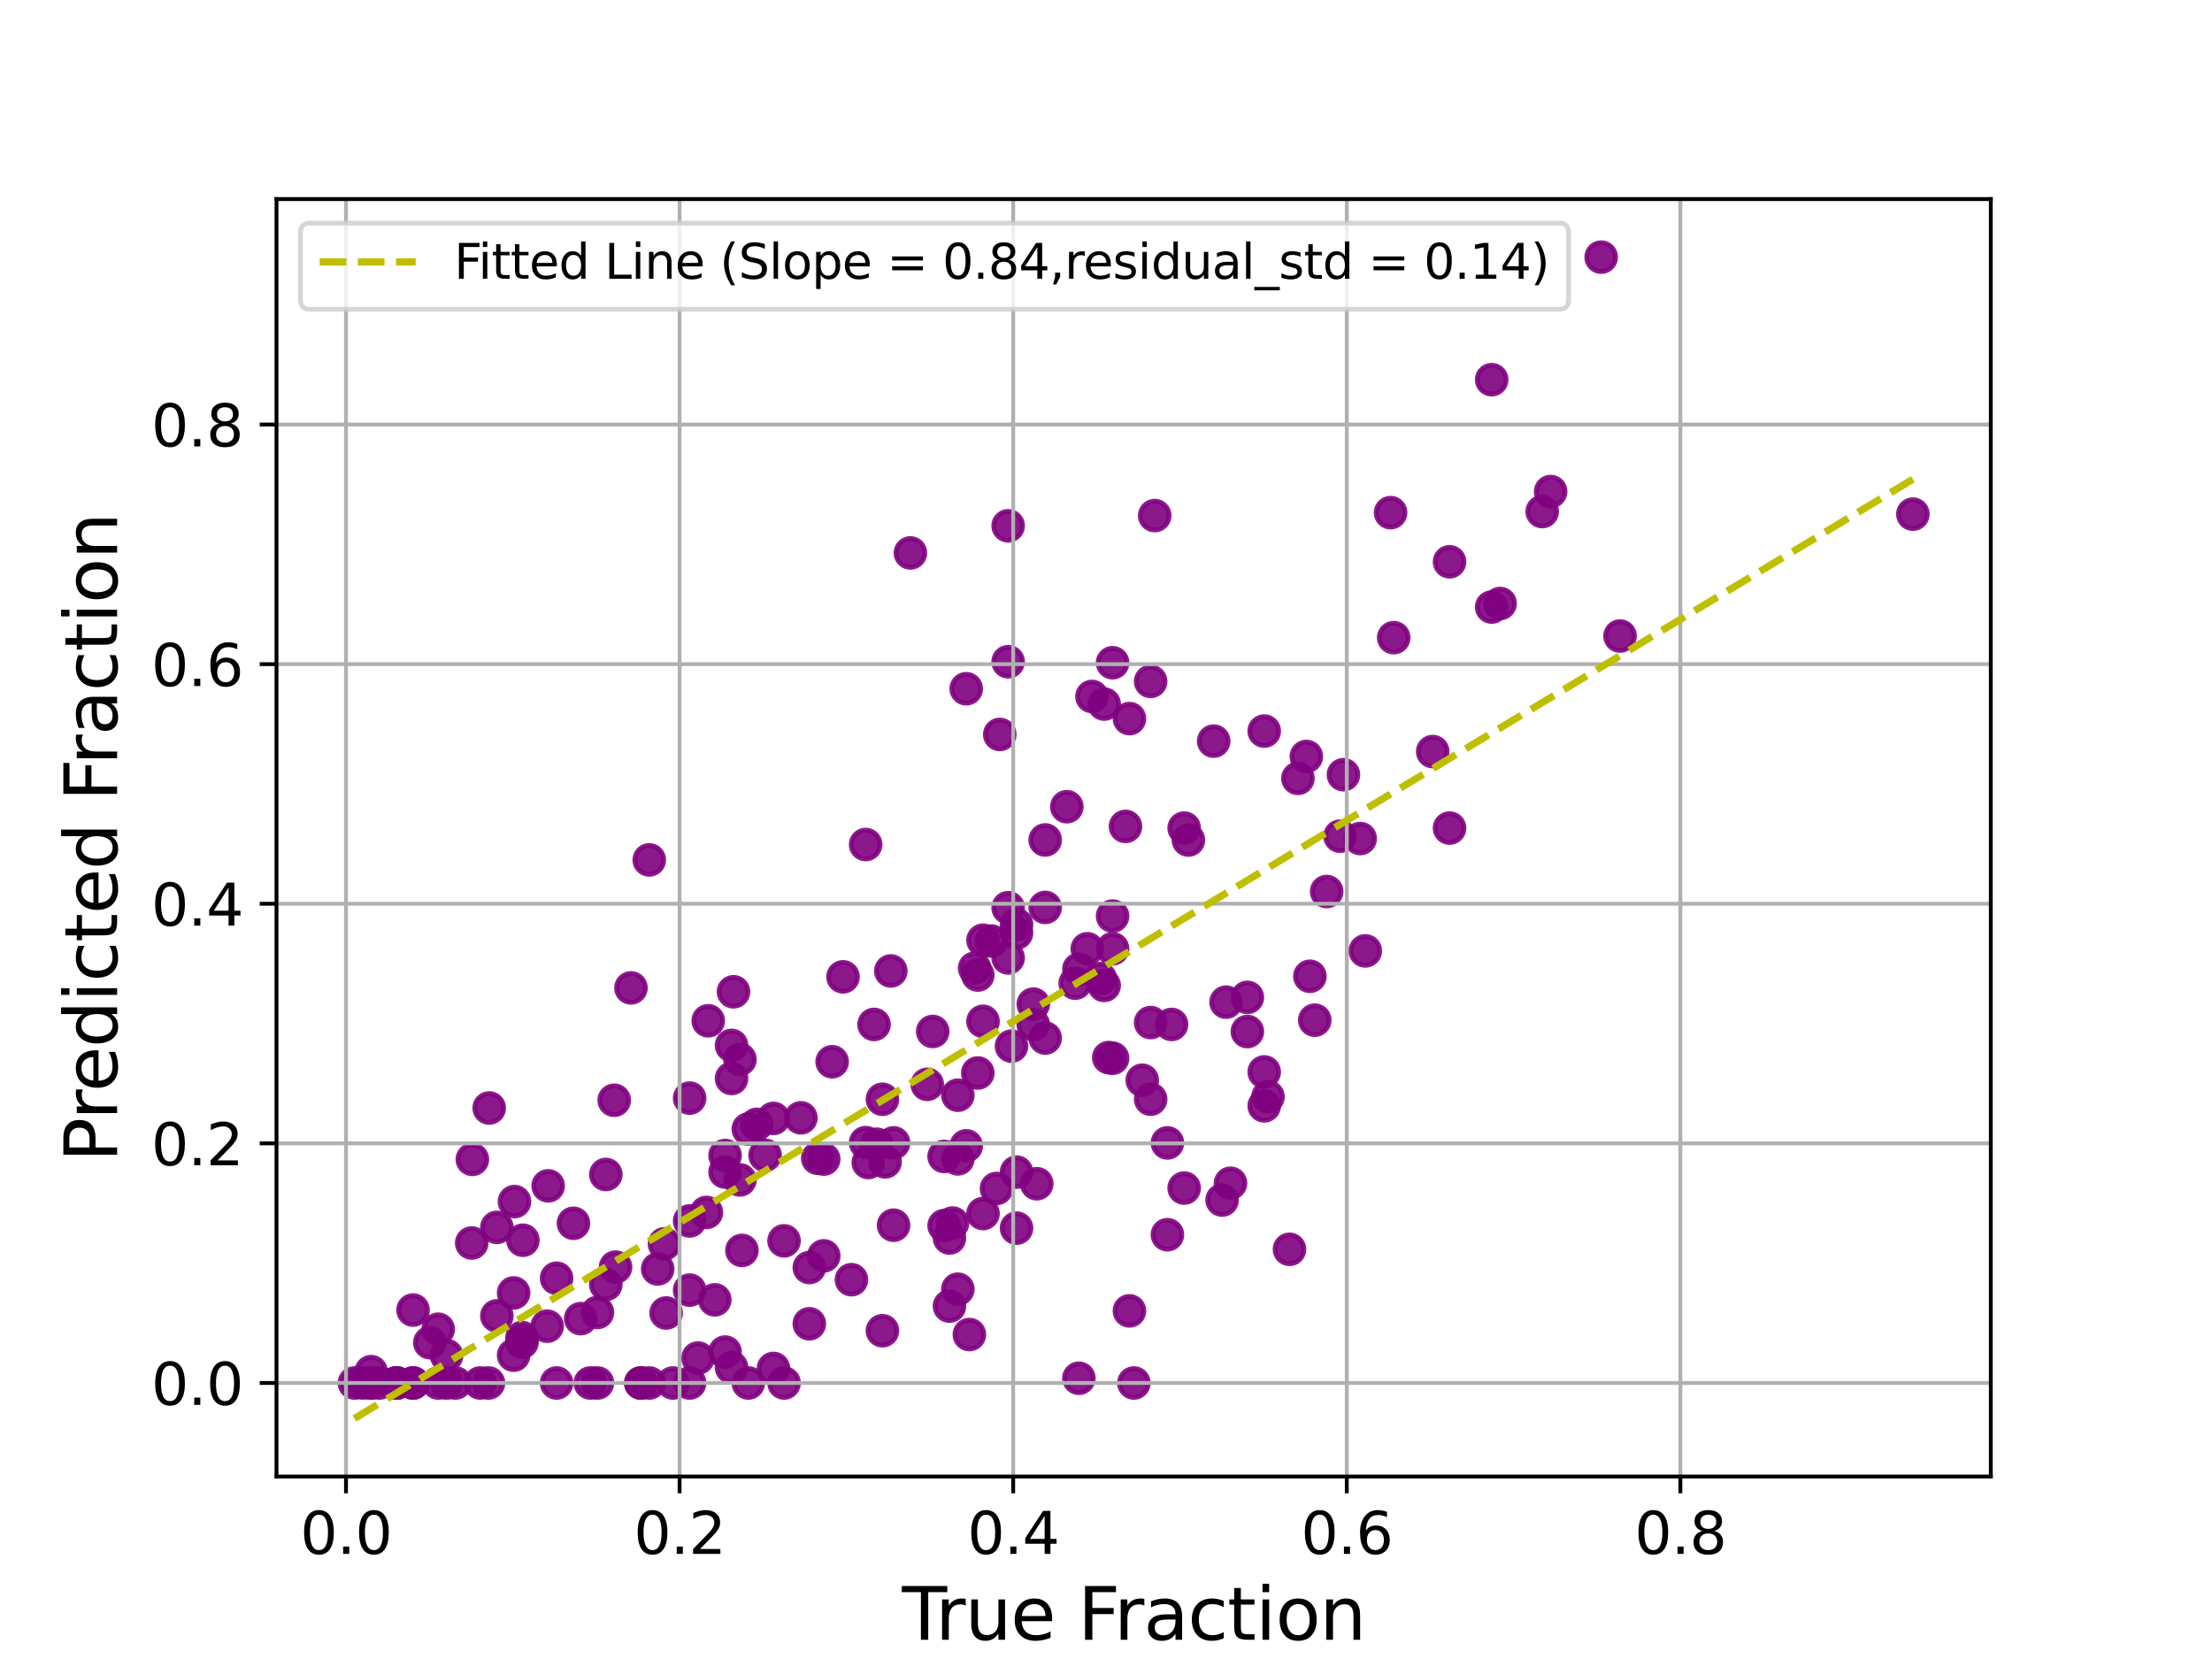 <?xml version="1.0" encoding="utf-8" standalone="no"?>
<!DOCTYPE svg PUBLIC "-//W3C//DTD SVG 1.1//EN"
  "http://www.w3.org/Graphics/SVG/1.1/DTD/svg11.dtd">
<svg xmlns:xlink="http://www.w3.org/1999/xlink" width="460.8pt" height="345.6pt" viewBox="0 0 460.8 345.6" xmlns="http://www.w3.org/2000/svg" version="1.1">
 <defs>
  <style type="text/css">*{stroke-linejoin: round; stroke-linecap: butt}</style>
 </defs>
 <g id="figure_1">
  <g id="patch_1">
   <path d="M 0 345.6 
L 460.8 345.6 
L 460.8 0 
L 0 0 
z
" style="fill: #ffffff"/>
  </g>
  <g id="axes_1">
   <g id="patch_2">
    <path d="M 57.6 307.584 
L 414.72 307.584 
L 414.72 41.472 
L 57.6 41.472 
z
" style="fill: #ffffff"/>
   </g>
   <g id="PathCollection_1">
    <defs>
     <path id="m4754c16c0f" d="M 0 3 
C 0.796 3 1.559 2.684 2.121 2.121 
C 2.684 1.559 3 0.796 3 0 
C 3 -0.796 2.684 -1.559 2.121 -2.121 
C 1.559 -2.684 0.796 -3 0 -3 
C -0.796 -3 -1.559 -2.684 -2.121 -2.121 
C -2.684 -1.559 -3 -0.796 -3 0 
C -3 0.796 -2.684 1.559 -2.121 2.121 
C -1.559 2.684 -0.796 3 0 3 
z
" style="stroke: #800080; stroke-opacity: 0.9"/>
    </defs>
    <g clip-path="url(#pa41765a972)">
     <use xlink:href="#m4754c16c0f" x="310.743" y="79.094" style="fill: #800080; fill-opacity: 0.9; stroke: #800080; stroke-opacity: 0.9"/>
     <use xlink:href="#m4754c16c0f" x="231.773" y="197.649" style="fill: #800080; fill-opacity: 0.9; stroke: #800080; stroke-opacity: 0.9"/>
     <use xlink:href="#m4754c16c0f" x="133.499" y="288.103" style="fill: #800080; fill-opacity: 0.9; stroke: #800080; stroke-opacity: 0.9"/>
     <use xlink:href="#m4754c16c0f" x="91.285" y="276.906" style="fill: #800080; fill-opacity: 0.9; stroke: #800080; stroke-opacity: 0.9"/>
     <use xlink:href="#m4754c16c0f" x="171.604" y="241.459" style="fill: #800080; fill-opacity: 0.9; stroke: #800080; stroke-opacity: 0.9"/>
     <use xlink:href="#m4754c16c0f" x="222.24" y="168.051" style="fill: #800080; fill-opacity: 0.9; stroke: #800080; stroke-opacity: 0.9"/>
     <use xlink:href="#m4754c16c0f" x="133.499" y="288.103" style="fill: #800080; fill-opacity: 0.9; stroke: #800080; stroke-opacity: 0.9"/>
     <use xlink:href="#m4754c16c0f" x="194.303" y="214.874" style="fill: #800080; fill-opacity: 0.9; stroke: #800080; stroke-opacity: 0.9"/>
     <use xlink:href="#m4754c16c0f" x="180.334" y="175.929" style="fill: #800080; fill-opacity: 0.9; stroke: #800080; stroke-opacity: 0.9"/>
     <use xlink:href="#m4754c16c0f" x="186.146" y="238.081" style="fill: #800080; fill-opacity: 0.9; stroke: #800080; stroke-opacity: 0.9"/>
     <use xlink:href="#m4754c16c0f" x="124.46" y="288.103" style="fill: #800080; fill-opacity: 0.9; stroke: #800080; stroke-opacity: 0.9"/>
     <use xlink:href="#m4754c16c0f" x="138.429" y="259.118" style="fill: #800080; fill-opacity: 0.9; stroke: #800080; stroke-opacity: 0.9"/>
     <use xlink:href="#m4754c16c0f" x="152.397" y="217.78" style="fill: #800080; fill-opacity: 0.9; stroke: #800080; stroke-opacity: 0.9"/>
     <use xlink:href="#m4754c16c0f" x="98.401" y="241.522" style="fill: #800080; fill-opacity: 0.9; stroke: #800080; stroke-opacity: 0.9"/>
     <use xlink:href="#m4754c16c0f" x="234.462" y="172.155" style="fill: #800080; fill-opacity: 0.9; stroke: #800080; stroke-opacity: 0.9"/>
     <use xlink:href="#m4754c16c0f" x="272.876" y="203.375" style="fill: #800080; fill-opacity: 0.9; stroke: #800080; stroke-opacity: 0.9"/>
     <use xlink:href="#m4754c16c0f" x="284.419" y="198.087" style="fill: #800080; fill-opacity: 0.9; stroke: #800080; stroke-opacity: 0.9"/>
     <use xlink:href="#m4754c16c0f" x="180.881" y="242.174" style="fill: #800080; fill-opacity: 0.9; stroke: #800080; stroke-opacity: 0.9"/>
     <use xlink:href="#m4754c16c0f" x="157.635" y="234.227" style="fill: #800080; fill-opacity: 0.9; stroke: #800080; stroke-opacity: 0.9"/>
     <use xlink:href="#m4754c16c0f" x="263.361" y="223.302" style="fill: #800080; fill-opacity: 0.9; stroke: #800080; stroke-opacity: 0.9"/>
     <use xlink:href="#m4754c16c0f" x="206.525" y="196.038" style="fill: #800080; fill-opacity: 0.9; stroke: #800080; stroke-opacity: 0.9"/>
     <use xlink:href="#m4754c16c0f" x="203.033" y="201.693" style="fill: #800080; fill-opacity: 0.9; stroke: #800080; stroke-opacity: 0.9"/>
     <use xlink:href="#m4754c16c0f" x="239.701" y="213.017" style="fill: #800080; fill-opacity: 0.9; stroke: #800080; stroke-opacity: 0.9"/>
     <use xlink:href="#m4754c16c0f" x="217.734" y="189.031" style="fill: #800080; fill-opacity: 0.9; stroke: #800080; stroke-opacity: 0.9"/>
     <use xlink:href="#m4754c16c0f" x="106.999" y="269.343" style="fill: #800080; fill-opacity: 0.9; stroke: #800080; stroke-opacity: 0.9"/>
     <use xlink:href="#m4754c16c0f" x="254.586" y="249.997" style="fill: #800080; fill-opacity: 0.9; stroke: #800080; stroke-opacity: 0.9"/>
     <use xlink:href="#m4754c16c0f" x="114.195" y="247.033" style="fill: #800080; fill-opacity: 0.9; stroke: #800080; stroke-opacity: 0.9"/>
     <use xlink:href="#m4754c16c0f" x="77.316" y="288.103" style="fill: #800080; fill-opacity: 0.9; stroke: #800080; stroke-opacity: 0.9"/>
     <use xlink:href="#m4754c16c0f" x="148.905" y="270.779" style="fill: #800080; fill-opacity: 0.9; stroke: #800080; stroke-opacity: 0.9"/>
     <use xlink:href="#m4754c16c0f" x="182.636" y="238.365" style="fill: #800080; fill-opacity: 0.9; stroke: #800080; stroke-opacity: 0.9"/>
     <use xlink:href="#m4754c16c0f" x="259.851" y="207.771" style="fill: #800080; fill-opacity: 0.9; stroke: #800080; stroke-opacity: 0.9"/>
     <use xlink:href="#m4754c16c0f" x="203.695" y="223.525" style="fill: #800080; fill-opacity: 0.9; stroke: #800080; stroke-opacity: 0.9"/>
     <use xlink:href="#m4754c16c0f" x="270.38" y="162.149" style="fill: #800080; fill-opacity: 0.9; stroke: #800080; stroke-opacity: 0.9"/>
     <use xlink:href="#m4754c16c0f" x="140.175" y="288.103" style="fill: #800080; fill-opacity: 0.9; stroke: #800080; stroke-opacity: 0.9"/>
     <use xlink:href="#m4754c16c0f" x="199.541" y="268.566" style="fill: #800080; fill-opacity: 0.9; stroke: #800080; stroke-opacity: 0.9"/>
     <use xlink:href="#m4754c16c0f" x="93.031" y="288.103" style="fill: #800080; fill-opacity: 0.9; stroke: #800080; stroke-opacity: 0.9"/>
     <use xlink:href="#m4754c16c0f" x="159.381" y="240.665" style="fill: #800080; fill-opacity: 0.9; stroke: #800080; stroke-opacity: 0.9"/>
     <use xlink:href="#m4754c16c0f" x="243.193" y="238.088" style="fill: #800080; fill-opacity: 0.9; stroke: #800080; stroke-opacity: 0.9"/>
     <use xlink:href="#m4754c16c0f" x="312.498" y="125.72" style="fill: #800080; fill-opacity: 0.9; stroke: #800080; stroke-opacity: 0.9"/>
     <use xlink:href="#m4754c16c0f" x="223.986" y="204.819" style="fill: #800080; fill-opacity: 0.9; stroke: #800080; stroke-opacity: 0.9"/>
     <use xlink:href="#m4754c16c0f" x="283.352" y="174.684" style="fill: #800080; fill-opacity: 0.9; stroke: #800080; stroke-opacity: 0.9"/>
     <use xlink:href="#m4754c16c0f" x="120.968" y="274.695" style="fill: #800080; fill-opacity: 0.9; stroke: #800080; stroke-opacity: 0.9"/>
     <use xlink:href="#m4754c16c0f" x="197.795" y="257.903" style="fill: #800080; fill-opacity: 0.9; stroke: #800080; stroke-opacity: 0.9"/>
     <use xlink:href="#m4754c16c0f" x="86.046" y="288.103" style="fill: #800080; fill-opacity: 0.9; stroke: #800080; stroke-opacity: 0.9"/>
     <use xlink:href="#m4754c16c0f" x="93.031" y="282.375" style="fill: #800080; fill-opacity: 0.9; stroke: #800080; stroke-opacity: 0.9"/>
     <use xlink:href="#m4754c16c0f" x="182.08" y="213.409" style="fill: #800080; fill-opacity: 0.9; stroke: #800080; stroke-opacity: 0.9"/>
     <use xlink:href="#m4754c16c0f" x="131.444" y="205.797" style="fill: #800080; fill-opacity: 0.9; stroke: #800080; stroke-opacity: 0.9"/>
     <use xlink:href="#m4754c16c0f" x="86.046" y="288.103" style="fill: #800080; fill-opacity: 0.9; stroke: #800080; stroke-opacity: 0.9"/>
     <use xlink:href="#m4754c16c0f" x="217.734" y="216.242" style="fill: #800080; fill-opacity: 0.9; stroke: #800080; stroke-opacity: 0.9"/>
     <use xlink:href="#m4754c16c0f" x="301.968" y="117.03" style="fill: #800080; fill-opacity: 0.9; stroke: #800080; stroke-opacity: 0.9"/>
     <use xlink:href="#m4754c16c0f" x="127.952" y="229.204" style="fill: #800080; fill-opacity: 0.9; stroke: #800080; stroke-opacity: 0.9"/>
     <use xlink:href="#m4754c16c0f" x="184.391" y="242.043" style="fill: #800080; fill-opacity: 0.9; stroke: #800080; stroke-opacity: 0.9"/>
     <use xlink:href="#m4754c16c0f" x="263.361" y="152.296" style="fill: #800080; fill-opacity: 0.9; stroke: #800080; stroke-opacity: 0.9"/>
     <use xlink:href="#m4754c16c0f" x="186.146" y="255.235" style="fill: #800080; fill-opacity: 0.9; stroke: #800080; stroke-opacity: 0.9"/>
     <use xlink:href="#m4754c16c0f" x="224.753" y="201.905" style="fill: #800080; fill-opacity: 0.9; stroke: #800080; stroke-opacity: 0.9"/>
     <use xlink:href="#m4754c16c0f" x="215.256" y="209.175" style="fill: #800080; fill-opacity: 0.9; stroke: #800080; stroke-opacity: 0.9"/>
     <use xlink:href="#m4754c16c0f" x="231.773" y="190.839" style="fill: #800080; fill-opacity: 0.9; stroke: #800080; stroke-opacity: 0.9"/>
     <use xlink:href="#m4754c16c0f" x="196.675" y="255.317" style="fill: #800080; fill-opacity: 0.9; stroke: #800080; stroke-opacity: 0.9"/>
     <use xlink:href="#m4754c16c0f" x="227.478" y="145.089" style="fill: #800080; fill-opacity: 0.9; stroke: #800080; stroke-opacity: 0.9"/>
     <use xlink:href="#m4754c16c0f" x="229.224" y="203.861" style="fill: #800080; fill-opacity: 0.9; stroke: #800080; stroke-opacity: 0.9"/>
     <use xlink:href="#m4754c16c0f" x="143.667" y="268.756" style="fill: #800080; fill-opacity: 0.9; stroke: #800080; stroke-opacity: 0.9"/>
     <use xlink:href="#m4754c16c0f" x="183.826" y="277.214" style="fill: #800080; fill-opacity: 0.9; stroke: #800080; stroke-opacity: 0.9"/>
     <use xlink:href="#m4754c16c0f" x="101.911" y="230.818" style="fill: #800080; fill-opacity: 0.9; stroke: #800080; stroke-opacity: 0.9"/>
     <use xlink:href="#m4754c16c0f" x="91.285" y="288.103" style="fill: #800080; fill-opacity: 0.9; stroke: #800080; stroke-opacity: 0.9"/>
     <use xlink:href="#m4754c16c0f" x="82.607" y="288.103" style="fill: #800080; fill-opacity: 0.9; stroke: #800080; stroke-opacity: 0.9"/>
     <use xlink:href="#m4754c16c0f" x="82.607" y="288.103" style="fill: #800080; fill-opacity: 0.9; stroke: #800080; stroke-opacity: 0.9"/>
     <use xlink:href="#m4754c16c0f" x="145.413" y="282.903" style="fill: #800080; fill-opacity: 0.9; stroke: #800080; stroke-opacity: 0.9"/>
     <use xlink:href="#m4754c16c0f" x="175.616" y="203.493" style="fill: #800080; fill-opacity: 0.9; stroke: #800080; stroke-opacity: 0.9"/>
     <use xlink:href="#m4754c16c0f" x="201.94" y="278.014" style="fill: #800080; fill-opacity: 0.9; stroke: #800080; stroke-opacity: 0.9"/>
     <use xlink:href="#m4754c16c0f" x="323.027" y="102.398" style="fill: #800080; fill-opacity: 0.9; stroke: #800080; stroke-opacity: 0.9"/>
     <use xlink:href="#m4754c16c0f" x="106.999" y="282.313" style="fill: #800080; fill-opacity: 0.9; stroke: #800080; stroke-opacity: 0.9"/>
     <use xlink:href="#m4754c16c0f" x="217.734" y="174.98" style="fill: #800080; fill-opacity: 0.9; stroke: #800080; stroke-opacity: 0.9"/>
     <use xlink:href="#m4754c16c0f" x="154.143" y="220.687" style="fill: #800080; fill-opacity: 0.9; stroke: #800080; stroke-opacity: 0.9"/>
     <use xlink:href="#m4754c16c0f" x="272.135" y="157.59" style="fill: #800080; fill-opacity: 0.9; stroke: #800080; stroke-opacity: 0.9"/>
     <use xlink:href="#m4754c16c0f" x="115.95" y="288.103" style="fill: #800080; fill-opacity: 0.9; stroke: #800080; stroke-opacity: 0.9"/>
     <use xlink:href="#m4754c16c0f" x="108.745" y="278.632" style="fill: #800080; fill-opacity: 0.9; stroke: #800080; stroke-opacity: 0.9"/>
     <use xlink:href="#m4754c16c0f" x="177.371" y="266.584" style="fill: #800080; fill-opacity: 0.9; stroke: #800080; stroke-opacity: 0.9"/>
     <use xlink:href="#m4754c16c0f" x="243.193" y="257.212" style="fill: #800080; fill-opacity: 0.9; stroke: #800080; stroke-opacity: 0.9"/>
     <use xlink:href="#m4754c16c0f" x="152.397" y="224.663" style="fill: #800080; fill-opacity: 0.9; stroke: #800080; stroke-opacity: 0.9"/>
     <use xlink:href="#m4754c16c0f" x="168.597" y="275.766" style="fill: #800080; fill-opacity: 0.9; stroke: #800080; stroke-opacity: 0.9"/>
     <use xlink:href="#m4754c16c0f" x="246.685" y="247.5" style="fill: #800080; fill-opacity: 0.9; stroke: #800080; stroke-opacity: 0.9"/>
     <use xlink:href="#m4754c16c0f" x="203.695" y="203.114" style="fill: #800080; fill-opacity: 0.9; stroke: #800080; stroke-opacity: 0.9"/>
     <use xlink:href="#m4754c16c0f" x="151.048" y="244.158" style="fill: #800080; fill-opacity: 0.9; stroke: #800080; stroke-opacity: 0.9"/>
     <use xlink:href="#m4754c16c0f" x="128.234" y="263.965" style="fill: #800080; fill-opacity: 0.9; stroke: #800080; stroke-opacity: 0.9"/>
     <use xlink:href="#m4754c16c0f" x="204.779" y="252.806" style="fill: #800080; fill-opacity: 0.9; stroke: #800080; stroke-opacity: 0.9"/>
     <use xlink:href="#m4754c16c0f" x="279.86" y="161.389" style="fill: #800080; fill-opacity: 0.9; stroke: #800080; stroke-opacity: 0.9"/>
     <use xlink:href="#m4754c16c0f" x="231.773" y="138.058" style="fill: #800080; fill-opacity: 0.9; stroke: #800080; stroke-opacity: 0.9"/>
     <use xlink:href="#m4754c16c0f" x="235.283" y="273.079" style="fill: #800080; fill-opacity: 0.9; stroke: #800080; stroke-opacity: 0.9"/>
     <use xlink:href="#m4754c16c0f" x="113.984" y="276.268" style="fill: #800080; fill-opacity: 0.9; stroke: #800080; stroke-opacity: 0.9"/>
     <use xlink:href="#m4754c16c0f" x="246.685" y="172.507" style="fill: #800080; fill-opacity: 0.9; stroke: #800080; stroke-opacity: 0.9"/>
     <use xlink:href="#m4754c16c0f" x="210.714" y="217.93" style="fill: #800080; fill-opacity: 0.9; stroke: #800080; stroke-opacity: 0.9"/>
     <use xlink:href="#m4754c16c0f" x="147.538" y="212.648" style="fill: #800080; fill-opacity: 0.9; stroke: #800080; stroke-opacity: 0.9"/>
     <use xlink:href="#m4754c16c0f" x="101.761" y="288.103" style="fill: #800080; fill-opacity: 0.9; stroke: #800080; stroke-opacity: 0.9"/>
     <use xlink:href="#m4754c16c0f" x="211.764" y="244.18" style="fill: #800080; fill-opacity: 0.9; stroke: #800080; stroke-opacity: 0.9"/>
     <use xlink:href="#m4754c16c0f" x="155.889" y="288.103" style="fill: #800080; fill-opacity: 0.9; stroke: #800080; stroke-opacity: 0.9"/>
     <use xlink:href="#m4754c16c0f" x="152.803" y="206.604" style="fill: #800080; fill-opacity: 0.9; stroke: #800080; stroke-opacity: 0.9"/>
     <use xlink:href="#m4754c16c0f" x="143.667" y="288.103" style="fill: #800080; fill-opacity: 0.9; stroke: #800080; stroke-opacity: 0.9"/>
     <use xlink:href="#m4754c16c0f" x="279.155" y="174.195" style="fill: #800080; fill-opacity: 0.9; stroke: #800080; stroke-opacity: 0.9"/>
     <use xlink:href="#m4754c16c0f" x="154.143" y="245.794" style="fill: #800080; fill-opacity: 0.9; stroke: #800080; stroke-opacity: 0.9"/>
     <use xlink:href="#m4754c16c0f" x="252.831" y="154.391" style="fill: #800080; fill-opacity: 0.9; stroke: #800080; stroke-opacity: 0.9"/>
     <use xlink:href="#m4754c16c0f" x="135.254" y="288.103" style="fill: #800080; fill-opacity: 0.9; stroke: #800080; stroke-opacity: 0.9"/>
     <use xlink:href="#m4754c16c0f" x="166.842" y="232.863" style="fill: #800080; fill-opacity: 0.9; stroke: #800080; stroke-opacity: 0.9"/>
     <use xlink:href="#m4754c16c0f" x="230.018" y="146.67" style="fill: #800080; fill-opacity: 0.9; stroke: #800080; stroke-opacity: 0.9"/>
     <use xlink:href="#m4754c16c0f" x="208.271" y="152.998" style="fill: #800080; fill-opacity: 0.9; stroke: #800080; stroke-opacity: 0.9"/>
     <use xlink:href="#m4754c16c0f" x="183.826" y="228.999" style="fill: #800080; fill-opacity: 0.9; stroke: #800080; stroke-opacity: 0.9"/>
     <use xlink:href="#m4754c16c0f" x="226.508" y="197.644" style="fill: #800080; fill-opacity: 0.9; stroke: #800080; stroke-opacity: 0.9"/>
     <use xlink:href="#m4754c16c0f" x="151.048" y="240.722" style="fill: #800080; fill-opacity: 0.9; stroke: #800080; stroke-opacity: 0.9"/>
     <use xlink:href="#m4754c16c0f" x="77.343" y="288.103" style="fill: #800080; fill-opacity: 0.9; stroke: #800080; stroke-opacity: 0.9"/>
     <use xlink:href="#m4754c16c0f" x="247.567" y="174.995" style="fill: #800080; fill-opacity: 0.9; stroke: #800080; stroke-opacity: 0.9"/>
     <use xlink:href="#m4754c16c0f" x="126.206" y="267.587" style="fill: #800080; fill-opacity: 0.9; stroke: #800080; stroke-opacity: 0.9"/>
     <use xlink:href="#m4754c16c0f" x="77.316" y="285.74" style="fill: #800080; fill-opacity: 0.9; stroke: #800080; stroke-opacity: 0.9"/>
     <use xlink:href="#m4754c16c0f" x="224.753" y="287.114" style="fill: #800080; fill-opacity: 0.9; stroke: #800080; stroke-opacity: 0.9"/>
     <use xlink:href="#m4754c16c0f" x="211.764" y="192.626" style="fill: #800080; fill-opacity: 0.9; stroke: #800080; stroke-opacity: 0.9"/>
     <use xlink:href="#m4754c16c0f" x="231.773" y="220.447" style="fill: #800080; fill-opacity: 0.9; stroke: #800080; stroke-opacity: 0.9"/>
     <use xlink:href="#m4754c16c0f" x="151.048" y="281.659" style="fill: #800080; fill-opacity: 0.9; stroke: #800080; stroke-opacity: 0.9"/>
     <use xlink:href="#m4754c16c0f" x="86.046" y="272.906" style="fill: #800080; fill-opacity: 0.9; stroke: #800080; stroke-opacity: 0.9"/>
     <use xlink:href="#m4754c16c0f" x="100.015" y="288.103" style="fill: #800080; fill-opacity: 0.9; stroke: #800080; stroke-opacity: 0.9"/>
     <use xlink:href="#m4754c16c0f" x="79.062" y="288.103" style="fill: #800080; fill-opacity: 0.9; stroke: #800080; stroke-opacity: 0.9"/>
     <use xlink:href="#m4754c16c0f" x="215.979" y="246.593" style="fill: #800080; fill-opacity: 0.9; stroke: #800080; stroke-opacity: 0.9"/>
     <use xlink:href="#m4754c16c0f" x="73.833" y="288.103" style="fill: #800080; fill-opacity: 0.9; stroke: #800080; stroke-opacity: 0.9"/>
     <use xlink:href="#m4754c16c0f" x="239.701" y="228.981" style="fill: #800080; fill-opacity: 0.9; stroke: #800080; stroke-opacity: 0.9"/>
     <use xlink:href="#m4754c16c0f" x="147.159" y="252.574" style="fill: #800080; fill-opacity: 0.9; stroke: #800080; stroke-opacity: 0.9"/>
     <use xlink:href="#m4754c16c0f" x="211.764" y="194.364" style="fill: #800080; fill-opacity: 0.9; stroke: #800080; stroke-opacity: 0.9"/>
     <use xlink:href="#m4754c16c0f" x="103.507" y="274.117" style="fill: #800080; fill-opacity: 0.9; stroke: #800080; stroke-opacity: 0.9"/>
     <use xlink:href="#m4754c16c0f" x="204.779" y="212.76" style="fill: #800080; fill-opacity: 0.9; stroke: #800080; stroke-opacity: 0.9"/>
     <use xlink:href="#m4754c16c0f" x="210.017" y="199.549" style="fill: #800080; fill-opacity: 0.9; stroke: #800080; stroke-opacity: 0.9"/>
     <use xlink:href="#m4754c16c0f" x="163.332" y="288.103" style="fill: #800080; fill-opacity: 0.9; stroke: #800080; stroke-opacity: 0.9"/>
     <use xlink:href="#m4754c16c0f" x="180.334" y="238.032" style="fill: #800080; fill-opacity: 0.9; stroke: #800080; stroke-opacity: 0.9"/>
     <use xlink:href="#m4754c16c0f" x="119.46" y="254.832" style="fill: #800080; fill-opacity: 0.9; stroke: #800080; stroke-opacity: 0.9"/>
     <use xlink:href="#m4754c16c0f" x="398.487" y="107.107" style="fill: #800080; fill-opacity: 0.9; stroke: #800080; stroke-opacity: 0.9"/>
     <use xlink:href="#m4754c16c0f" x="75.588" y="288.103" style="fill: #800080; fill-opacity: 0.9; stroke: #800080; stroke-opacity: 0.9"/>
     <use xlink:href="#m4754c16c0f" x="138.764" y="273.521" style="fill: #800080; fill-opacity: 0.9; stroke: #800080; stroke-opacity: 0.9"/>
     <use xlink:href="#m4754c16c0f" x="163.332" y="258.491" style="fill: #800080; fill-opacity: 0.9; stroke: #800080; stroke-opacity: 0.9"/>
     <use xlink:href="#m4754c16c0f" x="301.968" y="172.508" style="fill: #800080; fill-opacity: 0.9; stroke: #800080; stroke-opacity: 0.9"/>
     <use xlink:href="#m4754c16c0f" x="230.97" y="220.313" style="fill: #800080; fill-opacity: 0.9; stroke: #800080; stroke-opacity: 0.9"/>
     <use xlink:href="#m4754c16c0f" x="240.547" y="107.405" style="fill: #800080; fill-opacity: 0.9; stroke: #800080; stroke-opacity: 0.9"/>
     <use xlink:href="#m4754c16c0f" x="196.675" y="240.914" style="fill: #800080; fill-opacity: 0.9; stroke: #800080; stroke-opacity: 0.9"/>
     <use xlink:href="#m4754c16c0f" x="204.779" y="195.868" style="fill: #800080; fill-opacity: 0.9; stroke: #800080; stroke-opacity: 0.9"/>
     <use xlink:href="#m4754c16c0f" x="103.507" y="255.688" style="fill: #800080; fill-opacity: 0.9; stroke: #800080; stroke-opacity: 0.9"/>
     <use xlink:href="#m4754c16c0f" x="115.95" y="266.279" style="fill: #800080; fill-opacity: 0.9; stroke: #800080; stroke-opacity: 0.9"/>
     <use xlink:href="#m4754c16c0f" x="189.655" y="115.187" style="fill: #800080; fill-opacity: 0.9; stroke: #800080; stroke-opacity: 0.9"/>
     <use xlink:href="#m4754c16c0f" x="168.597" y="264.052" style="fill: #800080; fill-opacity: 0.9; stroke: #800080; stroke-opacity: 0.9"/>
     <use xlink:href="#m4754c16c0f" x="239.701" y="141.949" style="fill: #800080; fill-opacity: 0.9; stroke: #800080; stroke-opacity: 0.9"/>
     <use xlink:href="#m4754c16c0f" x="82.554" y="288.103" style="fill: #800080; fill-opacity: 0.9; stroke: #800080; stroke-opacity: 0.9"/>
     <use xlink:href="#m4754c16c0f" x="263.361" y="230.365" style="fill: #800080; fill-opacity: 0.9; stroke: #800080; stroke-opacity: 0.9"/>
     <use xlink:href="#m4754c16c0f" x="135.254" y="179.136" style="fill: #800080; fill-opacity: 0.9; stroke: #800080; stroke-opacity: 0.9"/>
     <use xlink:href="#m4754c16c0f" x="107.176" y="250.312" style="fill: #800080; fill-opacity: 0.9; stroke: #800080; stroke-opacity: 0.9"/>
     <use xlink:href="#m4754c16c0f" x="154.558" y="260.485" style="fill: #800080; fill-opacity: 0.9; stroke: #800080; stroke-opacity: 0.9"/>
     <use xlink:href="#m4754c16c0f" x="237.955" y="225.034" style="fill: #800080; fill-opacity: 0.9; stroke: #800080; stroke-opacity: 0.9"/>
     <use xlink:href="#m4754c16c0f" x="235.283" y="149.702" style="fill: #800080; fill-opacity: 0.9; stroke: #800080; stroke-opacity: 0.9"/>
     <use xlink:href="#m4754c16c0f" x="276.368" y="185.718" style="fill: #800080; fill-opacity: 0.9; stroke: #800080; stroke-opacity: 0.9"/>
     <use xlink:href="#m4754c16c0f" x="230.018" y="205.281" style="fill: #800080; fill-opacity: 0.9; stroke: #800080; stroke-opacity: 0.9"/>
     <use xlink:href="#m4754c16c0f" x="210.017" y="109.538" style="fill: #800080; fill-opacity: 0.9; stroke: #800080; stroke-opacity: 0.9"/>
     <use xlink:href="#m4754c16c0f" x="264.146" y="228.473" style="fill: #800080; fill-opacity: 0.9; stroke: #800080; stroke-opacity: 0.9"/>
     <use xlink:href="#m4754c16c0f" x="207.59" y="247.585" style="fill: #800080; fill-opacity: 0.9; stroke: #800080; stroke-opacity: 0.9"/>
     <use xlink:href="#m4754c16c0f" x="259.851" y="214.893" style="fill: #800080; fill-opacity: 0.9; stroke: #800080; stroke-opacity: 0.9"/>
     <use xlink:href="#m4754c16c0f" x="193.165" y="225.895" style="fill: #800080; fill-opacity: 0.9; stroke: #800080; stroke-opacity: 0.9"/>
     <use xlink:href="#m4754c16c0f" x="185.572" y="202.268" style="fill: #800080; fill-opacity: 0.9; stroke: #800080; stroke-opacity: 0.9"/>
     <use xlink:href="#m4754c16c0f" x="98.269" y="258.94" style="fill: #800080; fill-opacity: 0.9; stroke: #800080; stroke-opacity: 0.9"/>
     <use xlink:href="#m4754c16c0f" x="210.017" y="137.852" style="fill: #800080; fill-opacity: 0.9; stroke: #800080; stroke-opacity: 0.9"/>
     <use xlink:href="#m4754c16c0f" x="124.46" y="273.403" style="fill: #800080; fill-opacity: 0.9; stroke: #800080; stroke-opacity: 0.9"/>
     <use xlink:href="#m4754c16c0f" x="108.931" y="258.362" style="fill: #800080; fill-opacity: 0.9; stroke: #800080; stroke-opacity: 0.9"/>
     <use xlink:href="#m4754c16c0f" x="137.009" y="264.342" style="fill: #800080; fill-opacity: 0.9; stroke: #800080; stroke-opacity: 0.9"/>
     <use xlink:href="#m4754c16c0f" x="201.287" y="238.694" style="fill: #800080; fill-opacity: 0.9; stroke: #800080; stroke-opacity: 0.9"/>
     <use xlink:href="#m4754c16c0f" x="199.541" y="228.153" style="fill: #800080; fill-opacity: 0.9; stroke: #800080; stroke-opacity: 0.9"/>
     <use xlink:href="#m4754c16c0f" x="143.667" y="228.759" style="fill: #800080; fill-opacity: 0.9; stroke: #800080; stroke-opacity: 0.9"/>
     <use xlink:href="#m4754c16c0f" x="255.415" y="208.77" style="fill: #800080; fill-opacity: 0.9; stroke: #800080; stroke-opacity: 0.9"/>
     <use xlink:href="#m4754c16c0f" x="337.481" y="132.496" style="fill: #800080; fill-opacity: 0.9; stroke: #800080; stroke-opacity: 0.9"/>
     <use xlink:href="#m4754c16c0f" x="310.743" y="126.459" style="fill: #800080; fill-opacity: 0.9; stroke: #800080; stroke-opacity: 0.9"/>
     <use xlink:href="#m4754c16c0f" x="273.89" y="212.52" style="fill: #800080; fill-opacity: 0.9; stroke: #800080; stroke-opacity: 0.9"/>
     <use xlink:href="#m4754c16c0f" x="210.017" y="189.096" style="fill: #800080; fill-opacity: 0.9; stroke: #800080; stroke-opacity: 0.9"/>
     <use xlink:href="#m4754c16c0f" x="152.397" y="284.876" style="fill: #800080; fill-opacity: 0.9; stroke: #800080; stroke-opacity: 0.9"/>
     <use xlink:href="#m4754c16c0f" x="122.97" y="288.103" style="fill: #800080; fill-opacity: 0.9; stroke: #800080; stroke-opacity: 0.9"/>
     <use xlink:href="#m4754c16c0f" x="155.889" y="235.199" style="fill: #800080; fill-opacity: 0.9; stroke: #800080; stroke-opacity: 0.9"/>
     <use xlink:href="#m4754c16c0f" x="199.541" y="241.417" style="fill: #800080; fill-opacity: 0.9; stroke: #800080; stroke-opacity: 0.9"/>
     <use xlink:href="#m4754c16c0f" x="201.287" y="143.478" style="fill: #800080; fill-opacity: 0.9; stroke: #800080; stroke-opacity: 0.9"/>
     <use xlink:href="#m4754c16c0f" x="321.272" y="106.567" style="fill: #800080; fill-opacity: 0.9; stroke: #800080; stroke-opacity: 0.9"/>
     <use xlink:href="#m4754c16c0f" x="89.539" y="279.695" style="fill: #800080; fill-opacity: 0.9; stroke: #800080; stroke-opacity: 0.9"/>
     <use xlink:href="#m4754c16c0f" x="197.795" y="272.083" style="fill: #800080; fill-opacity: 0.9; stroke: #800080; stroke-opacity: 0.9"/>
     <use xlink:href="#m4754c16c0f" x="289.684" y="106.793" style="fill: #800080; fill-opacity: 0.9; stroke: #800080; stroke-opacity: 0.9"/>
     <use xlink:href="#m4754c16c0f" x="256.341" y="246.496" style="fill: #800080; fill-opacity: 0.9; stroke: #800080; stroke-opacity: 0.9"/>
     <use xlink:href="#m4754c16c0f" x="82.607" y="288.103" style="fill: #800080; fill-opacity: 0.9; stroke: #800080; stroke-opacity: 0.9"/>
     <use xlink:href="#m4754c16c0f" x="161.127" y="232.986" style="fill: #800080; fill-opacity: 0.9; stroke: #800080; stroke-opacity: 0.9"/>
     <use xlink:href="#m4754c16c0f" x="126.206" y="244.667" style="fill: #800080; fill-opacity: 0.9; stroke: #800080; stroke-opacity: 0.9"/>
     <use xlink:href="#m4754c16c0f" x="143.667" y="254.345" style="fill: #800080; fill-opacity: 0.9; stroke: #800080; stroke-opacity: 0.9"/>
     <use xlink:href="#m4754c16c0f" x="236.209" y="288.103" style="fill: #800080; fill-opacity: 0.9; stroke: #800080; stroke-opacity: 0.9"/>
     <use xlink:href="#m4754c16c0f" x="290.337" y="132.835" style="fill: #800080; fill-opacity: 0.9; stroke: #800080; stroke-opacity: 0.9"/>
     <use xlink:href="#m4754c16c0f" x="173.35" y="221.182" style="fill: #800080; fill-opacity: 0.9; stroke: #800080; stroke-opacity: 0.9"/>
     <use xlink:href="#m4754c16c0f" x="108.745" y="279.613" style="fill: #800080; fill-opacity: 0.9; stroke: #800080; stroke-opacity: 0.9"/>
     <use xlink:href="#m4754c16c0f" x="170.352" y="241.29" style="fill: #800080; fill-opacity: 0.9; stroke: #800080; stroke-opacity: 0.9"/>
     <use xlink:href="#m4754c16c0f" x="94.891" y="288.103" style="fill: #800080; fill-opacity: 0.9; stroke: #800080; stroke-opacity: 0.9"/>
     <use xlink:href="#m4754c16c0f" x="171.604" y="261.622" style="fill: #800080; fill-opacity: 0.9; stroke: #800080; stroke-opacity: 0.9"/>
     <use xlink:href="#m4754c16c0f" x="298.459" y="156.566" style="fill: #800080; fill-opacity: 0.9; stroke: #800080; stroke-opacity: 0.9"/>
     <use xlink:href="#m4754c16c0f" x="211.764" y="255.839" style="fill: #800080; fill-opacity: 0.9; stroke: #800080; stroke-opacity: 0.9"/>
     <use xlink:href="#m4754c16c0f" x="244.057" y="213.41" style="fill: #800080; fill-opacity: 0.9; stroke: #800080; stroke-opacity: 0.9"/>
     <use xlink:href="#m4754c16c0f" x="215.256" y="213.447" style="fill: #800080; fill-opacity: 0.9; stroke: #800080; stroke-opacity: 0.9"/>
     <use xlink:href="#m4754c16c0f" x="333.556" y="53.568" style="fill: #800080; fill-opacity: 0.9; stroke: #800080; stroke-opacity: 0.9"/>
     <use xlink:href="#m4754c16c0f" x="198.43" y="254.782" style="fill: #800080; fill-opacity: 0.9; stroke: #800080; stroke-opacity: 0.9"/>
     <use xlink:href="#m4754c16c0f" x="268.625" y="260.255" style="fill: #800080; fill-opacity: 0.9; stroke: #800080; stroke-opacity: 0.9"/>
     <use xlink:href="#m4754c16c0f" x="161.127" y="285.076" style="fill: #800080; fill-opacity: 0.9; stroke: #800080; stroke-opacity: 0.9"/>
    </g>
   </g>
   <g id="matplotlib.axis_1">
    <g id="xtick_1">
     <g id="line2d_1">
      <path d="M 72.078 307.584 
L 72.078 41.472 
" clip-path="url(#pa41765a972)" style="fill: none; stroke: #b0b0b0; stroke-width: 0.8; stroke-linecap: square"/>
     </g>
     <g id="line2d_2">
      <defs>
       <path id="m3ffd3ce456" d="M 0 0 
L 0 3.5 
" style="stroke: #000000; stroke-width: 0.8"/>
      </defs>
      <g>
       <use xlink:href="#m3ffd3ce456" x="72.078" y="307.584" style="stroke: #000000; stroke-width: 0.8"/>
      </g>
     </g>
     <g id="text_1">
      <!-- 0.0 -->
      <g transform="translate(62.536 323.702) scale(0.12 -0.12)">
       <defs>
        <path id="DejaVuSans-30" d="M 2034 4250 
Q 1547 4250 1301 3770 
Q 1056 3291 1056 2328 
Q 1056 1369 1301 889 
Q 1547 409 2034 409 
Q 2525 409 2770 889 
Q 3016 1369 3016 2328 
Q 3016 3291 2770 3770 
Q 2525 4250 2034 4250 
z
M 2034 4750 
Q 2819 4750 3233 4129 
Q 3647 3509 3647 2328 
Q 3647 1150 3233 529 
Q 2819 -91 2034 -91 
Q 1250 -91 836 529 
Q 422 1150 422 2328 
Q 422 3509 836 4129 
Q 1250 4750 2034 4750 
z
" transform="scale(0.016)"/>
        <path id="DejaVuSans-2e" d="M 684 794 
L 1344 794 
L 1344 0 
L 684 0 
L 684 794 
z
" transform="scale(0.016)"/>
       </defs>
       <use xlink:href="#DejaVuSans-30"/>
       <use xlink:href="#DejaVuSans-2e" x="63.623"/>
       <use xlink:href="#DejaVuSans-30" x="95.41"/>
      </g>
     </g>
    </g>
    <g id="xtick_2">
     <g id="line2d_3">
      <path d="M 141.571 307.584 
L 141.571 41.472 
" clip-path="url(#pa41765a972)" style="fill: none; stroke: #b0b0b0; stroke-width: 0.8; stroke-linecap: square"/>
     </g>
     <g id="line2d_4">
      <g>
       <use xlink:href="#m3ffd3ce456" x="141.571" y="307.584" style="stroke: #000000; stroke-width: 0.8"/>
      </g>
     </g>
     <g id="text_2">
      <!-- 0.2 -->
      <g transform="translate(132.03 323.702) scale(0.12 -0.12)">
       <defs>
        <path id="DejaVuSans-32" d="M 1228 531 
L 3431 531 
L 3431 0 
L 469 0 
L 469 531 
Q 828 903 1448 1529 
Q 2069 2156 2228 2338 
Q 2531 2678 2651 2914 
Q 2772 3150 2772 3378 
Q 2772 3750 2511 3984 
Q 2250 4219 1831 4219 
Q 1534 4219 1204 4116 
Q 875 4013 500 3803 
L 500 4441 
Q 881 4594 1212 4672 
Q 1544 4750 1819 4750 
Q 2544 4750 2975 4387 
Q 3406 4025 3406 3419 
Q 3406 3131 3298 2873 
Q 3191 2616 2906 2266 
Q 2828 2175 2409 1742 
Q 1991 1309 1228 531 
z
" transform="scale(0.016)"/>
       </defs>
       <use xlink:href="#DejaVuSans-30"/>
       <use xlink:href="#DejaVuSans-2e" x="63.623"/>
       <use xlink:href="#DejaVuSans-32" x="95.41"/>
      </g>
     </g>
    </g>
    <g id="xtick_3">
     <g id="line2d_5">
      <path d="M 211.065 307.584 
L 211.065 41.472 
" clip-path="url(#pa41765a972)" style="fill: none; stroke: #b0b0b0; stroke-width: 0.8; stroke-linecap: square"/>
     </g>
     <g id="line2d_6">
      <g>
       <use xlink:href="#m3ffd3ce456" x="211.065" y="307.584" style="stroke: #000000; stroke-width: 0.8"/>
      </g>
     </g>
     <g id="text_3">
      <!-- 0.4 -->
      <g transform="translate(201.523 323.702) scale(0.12 -0.12)">
       <defs>
        <path id="DejaVuSans-34" d="M 2419 4116 
L 825 1625 
L 2419 1625 
L 2419 4116 
z
M 2253 4666 
L 3047 4666 
L 3047 1625 
L 3713 1625 
L 3713 1100 
L 3047 1100 
L 3047 0 
L 2419 0 
L 2419 1100 
L 313 1100 
L 313 1709 
L 2253 4666 
z
" transform="scale(0.016)"/>
       </defs>
       <use xlink:href="#DejaVuSans-30"/>
       <use xlink:href="#DejaVuSans-2e" x="63.623"/>
       <use xlink:href="#DejaVuSans-34" x="95.41"/>
      </g>
     </g>
    </g>
    <g id="xtick_4">
     <g id="line2d_7">
      <path d="M 280.559 307.584 
L 280.559 41.472 
" clip-path="url(#pa41765a972)" style="fill: none; stroke: #b0b0b0; stroke-width: 0.8; stroke-linecap: square"/>
     </g>
     <g id="line2d_8">
      <g>
       <use xlink:href="#m3ffd3ce456" x="280.559" y="307.584" style="stroke: #000000; stroke-width: 0.8"/>
      </g>
     </g>
     <g id="text_4">
      <!-- 0.6 -->
      <g transform="translate(271.017 323.702) scale(0.12 -0.12)">
       <defs>
        <path id="DejaVuSans-36" d="M 2113 2584 
Q 1688 2584 1439 2293 
Q 1191 2003 1191 1497 
Q 1191 994 1439 701 
Q 1688 409 2113 409 
Q 2538 409 2786 701 
Q 3034 994 3034 1497 
Q 3034 2003 2786 2293 
Q 2538 2584 2113 2584 
z
M 3366 4563 
L 3366 3988 
Q 3128 4100 2886 4159 
Q 2644 4219 2406 4219 
Q 1781 4219 1451 3797 
Q 1122 3375 1075 2522 
Q 1259 2794 1537 2939 
Q 1816 3084 2150 3084 
Q 2853 3084 3261 2657 
Q 3669 2231 3669 1497 
Q 3669 778 3244 343 
Q 2819 -91 2113 -91 
Q 1303 -91 875 529 
Q 447 1150 447 2328 
Q 447 3434 972 4092 
Q 1497 4750 2381 4750 
Q 2619 4750 2861 4703 
Q 3103 4656 3366 4563 
z
" transform="scale(0.016)"/>
       </defs>
       <use xlink:href="#DejaVuSans-30"/>
       <use xlink:href="#DejaVuSans-2e" x="63.623"/>
       <use xlink:href="#DejaVuSans-36" x="95.41"/>
      </g>
     </g>
    </g>
    <g id="xtick_5">
     <g id="line2d_9">
      <path d="M 350.052 307.584 
L 350.052 41.472 
" clip-path="url(#pa41765a972)" style="fill: none; stroke: #b0b0b0; stroke-width: 0.8; stroke-linecap: square"/>
     </g>
     <g id="line2d_10">
      <g>
       <use xlink:href="#m3ffd3ce456" x="350.052" y="307.584" style="stroke: #000000; stroke-width: 0.8"/>
      </g>
     </g>
     <g id="text_5">
      <!-- 0.8 -->
      <g transform="translate(340.51 323.702) scale(0.12 -0.12)">
       <defs>
        <path id="DejaVuSans-38" d="M 2034 2216 
Q 1584 2216 1326 1975 
Q 1069 1734 1069 1313 
Q 1069 891 1326 650 
Q 1584 409 2034 409 
Q 2484 409 2743 651 
Q 3003 894 3003 1313 
Q 3003 1734 2745 1975 
Q 2488 2216 2034 2216 
z
M 1403 2484 
Q 997 2584 770 2862 
Q 544 3141 544 3541 
Q 544 4100 942 4425 
Q 1341 4750 2034 4750 
Q 2731 4750 3128 4425 
Q 3525 4100 3525 3541 
Q 3525 3141 3298 2862 
Q 3072 2584 2669 2484 
Q 3125 2378 3379 2068 
Q 3634 1759 3634 1313 
Q 3634 634 3220 271 
Q 2806 -91 2034 -91 
Q 1263 -91 848 271 
Q 434 634 434 1313 
Q 434 1759 690 2068 
Q 947 2378 1403 2484 
z
M 1172 3481 
Q 1172 3119 1398 2916 
Q 1625 2713 2034 2713 
Q 2441 2713 2670 2916 
Q 2900 3119 2900 3481 
Q 2900 3844 2670 4047 
Q 2441 4250 2034 4250 
Q 1625 4250 1398 4047 
Q 1172 3844 1172 3481 
z
" transform="scale(0.016)"/>
       </defs>
       <use xlink:href="#DejaVuSans-30"/>
       <use xlink:href="#DejaVuSans-2e" x="63.623"/>
       <use xlink:href="#DejaVuSans-38" x="95.41"/>
      </g>
     </g>
    </g>
    <g id="text_6">
     <!-- True Fraction -->
     <g transform="translate(187.912 341.595) scale(0.15 -0.15)">
      <defs>
       <path id="DejaVuSans-54" d="M -19 4666 
L 3928 4666 
L 3928 4134 
L 2272 4134 
L 2272 0 
L 1638 0 
L 1638 4134 
L -19 4134 
L -19 4666 
z
" transform="scale(0.016)"/>
       <path id="DejaVuSans-72" d="M 2631 2963 
Q 2534 3019 2420 3045 
Q 2306 3072 2169 3072 
Q 1681 3072 1420 2755 
Q 1159 2438 1159 1844 
L 1159 0 
L 581 0 
L 581 3500 
L 1159 3500 
L 1159 2956 
Q 1341 3275 1631 3429 
Q 1922 3584 2338 3584 
Q 2397 3584 2469 3576 
Q 2541 3569 2628 3553 
L 2631 2963 
z
" transform="scale(0.016)"/>
       <path id="DejaVuSans-75" d="M 544 1381 
L 544 3500 
L 1119 3500 
L 1119 1403 
Q 1119 906 1312 657 
Q 1506 409 1894 409 
Q 2359 409 2629 706 
Q 2900 1003 2900 1516 
L 2900 3500 
L 3475 3500 
L 3475 0 
L 2900 0 
L 2900 538 
Q 2691 219 2414 64 
Q 2138 -91 1772 -91 
Q 1169 -91 856 284 
Q 544 659 544 1381 
z
M 1991 3584 
L 1991 3584 
z
" transform="scale(0.016)"/>
       <path id="DejaVuSans-65" d="M 3597 1894 
L 3597 1613 
L 953 1613 
Q 991 1019 1311 708 
Q 1631 397 2203 397 
Q 2534 397 2845 478 
Q 3156 559 3463 722 
L 3463 178 
Q 3153 47 2828 -22 
Q 2503 -91 2169 -91 
Q 1331 -91 842 396 
Q 353 884 353 1716 
Q 353 2575 817 3079 
Q 1281 3584 2069 3584 
Q 2775 3584 3186 3129 
Q 3597 2675 3597 1894 
z
M 3022 2063 
Q 3016 2534 2758 2815 
Q 2500 3097 2075 3097 
Q 1594 3097 1305 2825 
Q 1016 2553 972 2059 
L 3022 2063 
z
" transform="scale(0.016)"/>
       <path id="DejaVuSans-20" transform="scale(0.016)"/>
       <path id="DejaVuSans-46" d="M 628 4666 
L 3309 4666 
L 3309 4134 
L 1259 4134 
L 1259 2759 
L 3109 2759 
L 3109 2228 
L 1259 2228 
L 1259 0 
L 628 0 
L 628 4666 
z
" transform="scale(0.016)"/>
       <path id="DejaVuSans-61" d="M 2194 1759 
Q 1497 1759 1228 1600 
Q 959 1441 959 1056 
Q 959 750 1161 570 
Q 1363 391 1709 391 
Q 2188 391 2477 730 
Q 2766 1069 2766 1631 
L 2766 1759 
L 2194 1759 
z
M 3341 1997 
L 3341 0 
L 2766 0 
L 2766 531 
Q 2569 213 2275 61 
Q 1981 -91 1556 -91 
Q 1019 -91 701 211 
Q 384 513 384 1019 
Q 384 1609 779 1909 
Q 1175 2209 1959 2209 
L 2766 2209 
L 2766 2266 
Q 2766 2663 2505 2880 
Q 2244 3097 1772 3097 
Q 1472 3097 1187 3025 
Q 903 2953 641 2809 
L 641 3341 
Q 956 3463 1253 3523 
Q 1550 3584 1831 3584 
Q 2591 3584 2966 3190 
Q 3341 2797 3341 1997 
z
" transform="scale(0.016)"/>
       <path id="DejaVuSans-63" d="M 3122 3366 
L 3122 2828 
Q 2878 2963 2633 3030 
Q 2388 3097 2138 3097 
Q 1578 3097 1268 2742 
Q 959 2388 959 1747 
Q 959 1106 1268 751 
Q 1578 397 2138 397 
Q 2388 397 2633 464 
Q 2878 531 3122 666 
L 3122 134 
Q 2881 22 2623 -34 
Q 2366 -91 2075 -91 
Q 1284 -91 818 406 
Q 353 903 353 1747 
Q 353 2603 823 3093 
Q 1294 3584 2113 3584 
Q 2378 3584 2631 3529 
Q 2884 3475 3122 3366 
z
" transform="scale(0.016)"/>
       <path id="DejaVuSans-74" d="M 1172 4494 
L 1172 3500 
L 2356 3500 
L 2356 3053 
L 1172 3053 
L 1172 1153 
Q 1172 725 1289 603 
Q 1406 481 1766 481 
L 2356 481 
L 2356 0 
L 1766 0 
Q 1100 0 847 248 
Q 594 497 594 1153 
L 594 3053 
L 172 3053 
L 172 3500 
L 594 3500 
L 594 4494 
L 1172 4494 
z
" transform="scale(0.016)"/>
       <path id="DejaVuSans-69" d="M 603 3500 
L 1178 3500 
L 1178 0 
L 603 0 
L 603 3500 
z
M 603 4863 
L 1178 4863 
L 1178 4134 
L 603 4134 
L 603 4863 
z
" transform="scale(0.016)"/>
       <path id="DejaVuSans-6f" d="M 1959 3097 
Q 1497 3097 1228 2736 
Q 959 2375 959 1747 
Q 959 1119 1226 758 
Q 1494 397 1959 397 
Q 2419 397 2687 759 
Q 2956 1122 2956 1747 
Q 2956 2369 2687 2733 
Q 2419 3097 1959 3097 
z
M 1959 3584 
Q 2709 3584 3137 3096 
Q 3566 2609 3566 1747 
Q 3566 888 3137 398 
Q 2709 -91 1959 -91 
Q 1206 -91 779 398 
Q 353 888 353 1747 
Q 353 2609 779 3096 
Q 1206 3584 1959 3584 
z
" transform="scale(0.016)"/>
       <path id="DejaVuSans-6e" d="M 3513 2113 
L 3513 0 
L 2938 0 
L 2938 2094 
Q 2938 2591 2744 2837 
Q 2550 3084 2163 3084 
Q 1697 3084 1428 2787 
Q 1159 2491 1159 1978 
L 1159 0 
L 581 0 
L 581 3500 
L 1159 3500 
L 1159 2956 
Q 1366 3272 1645 3428 
Q 1925 3584 2291 3584 
Q 2894 3584 3203 3211 
Q 3513 2838 3513 2113 
z
" transform="scale(0.016)"/>
      </defs>
      <use xlink:href="#DejaVuSans-54"/>
      <use xlink:href="#DejaVuSans-72" x="46.334"/>
      <use xlink:href="#DejaVuSans-75" x="87.447"/>
      <use xlink:href="#DejaVuSans-65" x="150.826"/>
      <use xlink:href="#DejaVuSans-20" x="212.35"/>
      <use xlink:href="#DejaVuSans-46" x="244.137"/>
      <use xlink:href="#DejaVuSans-72" x="294.406"/>
      <use xlink:href="#DejaVuSans-61" x="335.52"/>
      <use xlink:href="#DejaVuSans-63" x="396.799"/>
      <use xlink:href="#DejaVuSans-74" x="451.779"/>
      <use xlink:href="#DejaVuSans-69" x="490.988"/>
      <use xlink:href="#DejaVuSans-6f" x="518.771"/>
      <use xlink:href="#DejaVuSans-6e" x="579.953"/>
     </g>
    </g>
   </g>
   <g id="matplotlib.axis_2">
    <g id="ytick_1">
     <g id="line2d_11">
      <path d="M 57.6 288.103 
L 414.72 288.103 
" clip-path="url(#pa41765a972)" style="fill: none; stroke: #b0b0b0; stroke-width: 0.8; stroke-linecap: square"/>
     </g>
     <g id="line2d_12">
      <defs>
       <path id="m0a4f1ea35f" d="M 0 0 
L -3.5 0 
" style="stroke: #000000; stroke-width: 0.8"/>
      </defs>
      <g>
       <use xlink:href="#m0a4f1ea35f" x="57.6" y="288.103" style="stroke: #000000; stroke-width: 0.8"/>
      </g>
     </g>
     <g id="text_7">
      <!-- 0.0 -->
      <g transform="translate(31.516 292.662) scale(0.12 -0.12)">
       <use xlink:href="#DejaVuSans-30"/>
       <use xlink:href="#DejaVuSans-2e" x="63.623"/>
       <use xlink:href="#DejaVuSans-30" x="95.41"/>
      </g>
     </g>
    </g>
    <g id="ytick_2">
     <g id="line2d_13">
      <path d="M 57.6 238.187 
L 414.72 238.187 
" clip-path="url(#pa41765a972)" style="fill: none; stroke: #b0b0b0; stroke-width: 0.8; stroke-linecap: square"/>
     </g>
     <g id="line2d_14">
      <g>
       <use xlink:href="#m0a4f1ea35f" x="57.6" y="238.187" style="stroke: #000000; stroke-width: 0.8"/>
      </g>
     </g>
     <g id="text_8">
      <!-- 0.2 -->
      <g transform="translate(31.516 242.746) scale(0.12 -0.12)">
       <use xlink:href="#DejaVuSans-30"/>
       <use xlink:href="#DejaVuSans-2e" x="63.623"/>
       <use xlink:href="#DejaVuSans-32" x="95.41"/>
      </g>
     </g>
    </g>
    <g id="ytick_3">
     <g id="line2d_15">
      <path d="M 57.6 188.27 
L 414.72 188.27 
" clip-path="url(#pa41765a972)" style="fill: none; stroke: #b0b0b0; stroke-width: 0.8; stroke-linecap: square"/>
     </g>
     <g id="line2d_16">
      <g>
       <use xlink:href="#m0a4f1ea35f" x="57.6" y="188.27" style="stroke: #000000; stroke-width: 0.8"/>
      </g>
     </g>
     <g id="text_9">
      <!-- 0.4 -->
      <g transform="translate(31.516 192.829) scale(0.12 -0.12)">
       <use xlink:href="#DejaVuSans-30"/>
       <use xlink:href="#DejaVuSans-2e" x="63.623"/>
       <use xlink:href="#DejaVuSans-34" x="95.41"/>
      </g>
     </g>
    </g>
    <g id="ytick_4">
     <g id="line2d_17">
      <path d="M 57.6 138.353 
L 414.72 138.353 
" clip-path="url(#pa41765a972)" style="fill: none; stroke: #b0b0b0; stroke-width: 0.8; stroke-linecap: square"/>
     </g>
     <g id="line2d_18">
      <g>
       <use xlink:href="#m0a4f1ea35f" x="57.6" y="138.353" style="stroke: #000000; stroke-width: 0.8"/>
      </g>
     </g>
     <g id="text_10">
      <!-- 0.6 -->
      <g transform="translate(31.516 142.912) scale(0.12 -0.12)">
       <use xlink:href="#DejaVuSans-30"/>
       <use xlink:href="#DejaVuSans-2e" x="63.623"/>
       <use xlink:href="#DejaVuSans-36" x="95.41"/>
      </g>
     </g>
    </g>
    <g id="ytick_5">
     <g id="line2d_19">
      <path d="M 57.6 88.437 
L 414.72 88.437 
" clip-path="url(#pa41765a972)" style="fill: none; stroke: #b0b0b0; stroke-width: 0.8; stroke-linecap: square"/>
     </g>
     <g id="line2d_20">
      <g>
       <use xlink:href="#m0a4f1ea35f" x="57.6" y="88.437" style="stroke: #000000; stroke-width: 0.8"/>
      </g>
     </g>
     <g id="text_11">
      <!-- 0.8 -->
      <g transform="translate(31.516 92.996) scale(0.12 -0.12)">
       <use xlink:href="#DejaVuSans-30"/>
       <use xlink:href="#DejaVuSans-2e" x="63.623"/>
       <use xlink:href="#DejaVuSans-38" x="95.41"/>
      </g>
     </g>
    </g>
    <g id="text_12">
     <!-- Predicted Fraction -->
     <g transform="translate(24.397 242.056) rotate(-90) scale(0.15 -0.15)">
      <defs>
       <path id="DejaVuSans-50" d="M 1259 4147 
L 1259 2394 
L 2053 2394 
Q 2494 2394 2734 2622 
Q 2975 2850 2975 3272 
Q 2975 3691 2734 3919 
Q 2494 4147 2053 4147 
L 1259 4147 
z
M 628 4666 
L 2053 4666 
Q 2838 4666 3239 4311 
Q 3641 3956 3641 3272 
Q 3641 2581 3239 2228 
Q 2838 1875 2053 1875 
L 1259 1875 
L 1259 0 
L 628 0 
L 628 4666 
z
" transform="scale(0.016)"/>
       <path id="DejaVuSans-64" d="M 2906 2969 
L 2906 4863 
L 3481 4863 
L 3481 0 
L 2906 0 
L 2906 525 
Q 2725 213 2448 61 
Q 2172 -91 1784 -91 
Q 1150 -91 751 415 
Q 353 922 353 1747 
Q 353 2572 751 3078 
Q 1150 3584 1784 3584 
Q 2172 3584 2448 3432 
Q 2725 3281 2906 2969 
z
M 947 1747 
Q 947 1113 1208 752 
Q 1469 391 1925 391 
Q 2381 391 2643 752 
Q 2906 1113 2906 1747 
Q 2906 2381 2643 2742 
Q 2381 3103 1925 3103 
Q 1469 3103 1208 2742 
Q 947 2381 947 1747 
z
" transform="scale(0.016)"/>
      </defs>
      <use xlink:href="#DejaVuSans-50"/>
      <use xlink:href="#DejaVuSans-72" x="58.553"/>
      <use xlink:href="#DejaVuSans-65" x="97.416"/>
      <use xlink:href="#DejaVuSans-64" x="158.939"/>
      <use xlink:href="#DejaVuSans-69" x="222.416"/>
      <use xlink:href="#DejaVuSans-63" x="250.199"/>
      <use xlink:href="#DejaVuSans-74" x="305.18"/>
      <use xlink:href="#DejaVuSans-65" x="344.389"/>
      <use xlink:href="#DejaVuSans-64" x="405.912"/>
      <use xlink:href="#DejaVuSans-20" x="469.389"/>
      <use xlink:href="#DejaVuSans-46" x="501.176"/>
      <use xlink:href="#DejaVuSans-72" x="551.445"/>
      <use xlink:href="#DejaVuSans-61" x="592.559"/>
      <use xlink:href="#DejaVuSans-63" x="653.838"/>
      <use xlink:href="#DejaVuSans-74" x="708.818"/>
      <use xlink:href="#DejaVuSans-69" x="748.027"/>
      <use xlink:href="#DejaVuSans-6f" x="775.811"/>
      <use xlink:href="#DejaVuSans-6e" x="836.992"/>
     </g>
    </g>
   </g>
   <g id="line2d_21">
    <path d="M 73.833 295.488 
L 77.112 293.512 
L 80.391 291.535 
L 83.671 289.559 
L 86.95 287.583 
L 90.229 285.606 
L 93.509 283.63 
L 96.788 281.654 
L 100.067 279.677 
L 103.347 277.701 
L 106.626 275.725 
L 109.905 273.748 
L 113.185 271.772 
L 116.464 269.795 
L 119.743 267.819 
L 123.023 265.843 
L 126.302 263.866 
L 129.581 261.89 
L 132.861 259.914 
L 136.14 257.937 
L 139.42 255.961 
L 142.699 253.985 
L 145.978 252.008 
L 149.258 250.032 
L 152.537 248.056 
L 155.816 246.079 
L 159.096 244.103 
L 162.375 242.127 
L 165.654 240.15 
L 168.934 238.174 
L 172.213 236.198 
L 175.492 234.221 
L 178.772 232.245 
L 182.051 230.269 
L 185.33 228.292 
L 188.61 226.316 
L 191.889 224.34 
L 195.168 222.363 
L 198.448 220.387 
L 201.727 218.41 
L 205.006 216.434 
L 208.286 214.458 
L 211.565 212.481 
L 214.844 210.505 
L 218.124 208.529 
L 221.403 206.552 
L 224.682 204.576 
L 227.962 202.6 
L 231.241 200.623 
L 234.52 198.647 
L 237.8 196.671 
L 241.079 194.694 
L 244.358 192.718 
L 247.638 190.742 
L 250.917 188.765 
L 254.196 186.789 
L 257.476 184.813 
L 260.755 182.836 
L 264.034 180.86 
L 267.314 178.884 
L 270.593 176.907 
L 273.872 174.931 
L 277.152 172.955 
L 280.431 170.978 
L 283.71 169.002 
L 286.99 167.025 
L 290.269 165.049 
L 293.548 163.073 
L 296.828 161.096 
L 300.107 159.12 
L 303.386 157.144 
L 306.666 155.167 
L 309.945 153.191 
L 313.224 151.215 
L 316.504 149.238 
L 319.783 147.262 
L 323.062 145.286 
L 326.342 143.309 
L 329.621 141.333 
L 332.9 139.357 
L 336.18 137.38 
L 339.459 135.404 
L 342.739 133.428 
L 346.018 131.451 
L 349.297 129.475 
L 352.577 127.499 
L 355.856 125.522 
L 359.135 123.546 
L 362.415 121.569 
L 365.694 119.593 
L 368.973 117.617 
L 372.253 115.64 
L 375.532 113.664 
L 378.811 111.688 
L 382.091 109.711 
L 385.37 107.735 
L 388.649 105.759 
L 391.929 103.782 
L 395.208 101.806 
L 398.487 99.83 
" clip-path="url(#pa41765a972)" style="fill: none; stroke-dasharray: 5.55,2.4; stroke-dashoffset: 0; stroke: #bfbf00; stroke-width: 1.5"/>
   </g>
   <g id="patch_3">
    <path d="M 57.6 307.584 
L 57.6 41.472 
" style="fill: none; stroke: #000000; stroke-width: 0.8; stroke-linejoin: miter; stroke-linecap: square"/>
   </g>
   <g id="patch_4">
    <path d="M 414.72 307.584 
L 414.72 41.472 
" style="fill: none; stroke: #000000; stroke-width: 0.8; stroke-linejoin: miter; stroke-linecap: square"/>
   </g>
   <g id="patch_5">
    <path d="M 57.6 307.584 
L 414.72 307.584 
" style="fill: none; stroke: #000000; stroke-width: 0.8; stroke-linejoin: miter; stroke-linecap: square"/>
   </g>
   <g id="patch_6">
    <path d="M 57.6 41.472 
L 414.72 41.472 
" style="fill: none; stroke: #000000; stroke-width: 0.8; stroke-linejoin: miter; stroke-linecap: square"/>
   </g>
   <g id="legend_1">
    <g id="patch_7">
     <path d="M 64.6 64.428 
L 324.772 64.428 
Q 326.772 64.428 326.772 62.428 
L 326.772 48.472 
Q 326.772 46.472 324.772 46.472 
L 64.6 46.472 
Q 62.6 46.472 62.6 48.472 
L 62.6 62.428 
Q 62.6 64.428 64.6 64.428 
z
" style="fill: #ffffff; opacity: 0.8; stroke: #cccccc; stroke-linejoin: miter"/>
    </g>
    <g id="line2d_22">
     <path d="M 66.6 54.57 
L 76.6 54.57 
L 86.6 54.57 
" style="fill: none; stroke-dasharray: 5.55,2.4; stroke-dashoffset: 0; stroke: #bfbf00; stroke-width: 1.5"/>
    </g>
    <g id="text_13">
     <!-- Fitted Line (Slope = 0.84,residual_std = 0.14) -->
     <g transform="translate(94.6 58.07) scale(0.1 -0.1)">
      <defs>
       <path id="DejaVuSans-4c" d="M 628 4666 
L 1259 4666 
L 1259 531 
L 3531 531 
L 3531 0 
L 628 0 
L 628 4666 
z
" transform="scale(0.016)"/>
       <path id="DejaVuSans-28" d="M 1984 4856 
Q 1566 4138 1362 3434 
Q 1159 2731 1159 2009 
Q 1159 1288 1364 580 
Q 1569 -128 1984 -844 
L 1484 -844 
Q 1016 -109 783 600 
Q 550 1309 550 2009 
Q 550 2706 781 3412 
Q 1013 4119 1484 4856 
L 1984 4856 
z
" transform="scale(0.016)"/>
       <path id="DejaVuSans-53" d="M 3425 4513 
L 3425 3897 
Q 3066 4069 2747 4153 
Q 2428 4238 2131 4238 
Q 1616 4238 1336 4038 
Q 1056 3838 1056 3469 
Q 1056 3159 1242 3001 
Q 1428 2844 1947 2747 
L 2328 2669 
Q 3034 2534 3370 2195 
Q 3706 1856 3706 1288 
Q 3706 609 3251 259 
Q 2797 -91 1919 -91 
Q 1588 -91 1214 -16 
Q 841 59 441 206 
L 441 856 
Q 825 641 1194 531 
Q 1563 422 1919 422 
Q 2459 422 2753 634 
Q 3047 847 3047 1241 
Q 3047 1584 2836 1778 
Q 2625 1972 2144 2069 
L 1759 2144 
Q 1053 2284 737 2584 
Q 422 2884 422 3419 
Q 422 4038 858 4394 
Q 1294 4750 2059 4750 
Q 2388 4750 2728 4690 
Q 3069 4631 3425 4513 
z
" transform="scale(0.016)"/>
       <path id="DejaVuSans-6c" d="M 603 4863 
L 1178 4863 
L 1178 0 
L 603 0 
L 603 4863 
z
" transform="scale(0.016)"/>
       <path id="DejaVuSans-70" d="M 1159 525 
L 1159 -1331 
L 581 -1331 
L 581 3500 
L 1159 3500 
L 1159 2969 
Q 1341 3281 1617 3432 
Q 1894 3584 2278 3584 
Q 2916 3584 3314 3078 
Q 3713 2572 3713 1747 
Q 3713 922 3314 415 
Q 2916 -91 2278 -91 
Q 1894 -91 1617 61 
Q 1341 213 1159 525 
z
M 3116 1747 
Q 3116 2381 2855 2742 
Q 2594 3103 2138 3103 
Q 1681 3103 1420 2742 
Q 1159 2381 1159 1747 
Q 1159 1113 1420 752 
Q 1681 391 2138 391 
Q 2594 391 2855 752 
Q 3116 1113 3116 1747 
z
" transform="scale(0.016)"/>
       <path id="DejaVuSans-3d" d="M 678 2906 
L 4684 2906 
L 4684 2381 
L 678 2381 
L 678 2906 
z
M 678 1631 
L 4684 1631 
L 4684 1100 
L 678 1100 
L 678 1631 
z
" transform="scale(0.016)"/>
       <path id="DejaVuSans-2c" d="M 750 794 
L 1409 794 
L 1409 256 
L 897 -744 
L 494 -744 
L 750 256 
L 750 794 
z
" transform="scale(0.016)"/>
       <path id="DejaVuSans-73" d="M 2834 3397 
L 2834 2853 
Q 2591 2978 2328 3040 
Q 2066 3103 1784 3103 
Q 1356 3103 1142 2972 
Q 928 2841 928 2578 
Q 928 2378 1081 2264 
Q 1234 2150 1697 2047 
L 1894 2003 
Q 2506 1872 2764 1633 
Q 3022 1394 3022 966 
Q 3022 478 2636 193 
Q 2250 -91 1575 -91 
Q 1294 -91 989 -36 
Q 684 19 347 128 
L 347 722 
Q 666 556 975 473 
Q 1284 391 1588 391 
Q 1994 391 2212 530 
Q 2431 669 2431 922 
Q 2431 1156 2273 1281 
Q 2116 1406 1581 1522 
L 1381 1569 
Q 847 1681 609 1914 
Q 372 2147 372 2553 
Q 372 3047 722 3315 
Q 1072 3584 1716 3584 
Q 2034 3584 2315 3537 
Q 2597 3491 2834 3397 
z
" transform="scale(0.016)"/>
       <path id="DejaVuSans-5f" d="M 3263 -1063 
L 3263 -1509 
L -63 -1509 
L -63 -1063 
L 3263 -1063 
z
" transform="scale(0.016)"/>
       <path id="DejaVuSans-31" d="M 794 531 
L 1825 531 
L 1825 4091 
L 703 3866 
L 703 4441 
L 1819 4666 
L 2450 4666 
L 2450 531 
L 3481 531 
L 3481 0 
L 794 0 
L 794 531 
z
" transform="scale(0.016)"/>
       <path id="DejaVuSans-29" d="M 513 4856 
L 1013 4856 
Q 1481 4119 1714 3412 
Q 1947 2706 1947 2009 
Q 1947 1309 1714 600 
Q 1481 -109 1013 -844 
L 513 -844 
Q 928 -128 1133 580 
Q 1338 1288 1338 2009 
Q 1338 2731 1133 3434 
Q 928 4138 513 4856 
z
" transform="scale(0.016)"/>
      </defs>
      <use xlink:href="#DejaVuSans-46"/>
      <use xlink:href="#DejaVuSans-69" x="50.27"/>
      <use xlink:href="#DejaVuSans-74" x="78.053"/>
      <use xlink:href="#DejaVuSans-74" x="117.262"/>
      <use xlink:href="#DejaVuSans-65" x="156.471"/>
      <use xlink:href="#DejaVuSans-64" x="217.994"/>
      <use xlink:href="#DejaVuSans-20" x="281.471"/>
      <use xlink:href="#DejaVuSans-4c" x="313.258"/>
      <use xlink:href="#DejaVuSans-69" x="368.971"/>
      <use xlink:href="#DejaVuSans-6e" x="396.754"/>
      <use xlink:href="#DejaVuSans-65" x="460.133"/>
      <use xlink:href="#DejaVuSans-20" x="521.656"/>
      <use xlink:href="#DejaVuSans-28" x="553.443"/>
      <use xlink:href="#DejaVuSans-53" x="592.457"/>
      <use xlink:href="#DejaVuSans-6c" x="655.934"/>
      <use xlink:href="#DejaVuSans-6f" x="683.717"/>
      <use xlink:href="#DejaVuSans-70" x="744.898"/>
      <use xlink:href="#DejaVuSans-65" x="808.375"/>
      <use xlink:href="#DejaVuSans-20" x="869.898"/>
      <use xlink:href="#DejaVuSans-3d" x="901.686"/>
      <use xlink:href="#DejaVuSans-20" x="985.475"/>
      <use xlink:href="#DejaVuSans-30" x="1017.262"/>
      <use xlink:href="#DejaVuSans-2e" x="1080.885"/>
      <use xlink:href="#DejaVuSans-38" x="1112.672"/>
      <use xlink:href="#DejaVuSans-34" x="1176.295"/>
      <use xlink:href="#DejaVuSans-2c" x="1239.918"/>
      <use xlink:href="#DejaVuSans-72" x="1271.705"/>
      <use xlink:href="#DejaVuSans-65" x="1310.568"/>
      <use xlink:href="#DejaVuSans-73" x="1372.092"/>
      <use xlink:href="#DejaVuSans-69" x="1424.191"/>
      <use xlink:href="#DejaVuSans-64" x="1451.975"/>
      <use xlink:href="#DejaVuSans-75" x="1515.451"/>
      <use xlink:href="#DejaVuSans-61" x="1578.83"/>
      <use xlink:href="#DejaVuSans-6c" x="1640.109"/>
      <use xlink:href="#DejaVuSans-5f" x="1667.893"/>
      <use xlink:href="#DejaVuSans-73" x="1717.893"/>
      <use xlink:href="#DejaVuSans-74" x="1769.992"/>
      <use xlink:href="#DejaVuSans-64" x="1809.201"/>
      <use xlink:href="#DejaVuSans-20" x="1872.678"/>
      <use xlink:href="#DejaVuSans-3d" x="1904.465"/>
      <use xlink:href="#DejaVuSans-20" x="1988.254"/>
      <use xlink:href="#DejaVuSans-30" x="2020.041"/>
      <use xlink:href="#DejaVuSans-2e" x="2083.664"/>
      <use xlink:href="#DejaVuSans-31" x="2115.451"/>
      <use xlink:href="#DejaVuSans-34" x="2179.074"/>
      <use xlink:href="#DejaVuSans-29" x="2242.697"/>
     </g>
    </g>
   </g>
  </g>
 </g>
 <defs>
  <clipPath id="pa41765a972">
   <rect x="57.6" y="41.472" width="357.12" height="266.112"/>
  </clipPath>
 </defs>
</svg>
